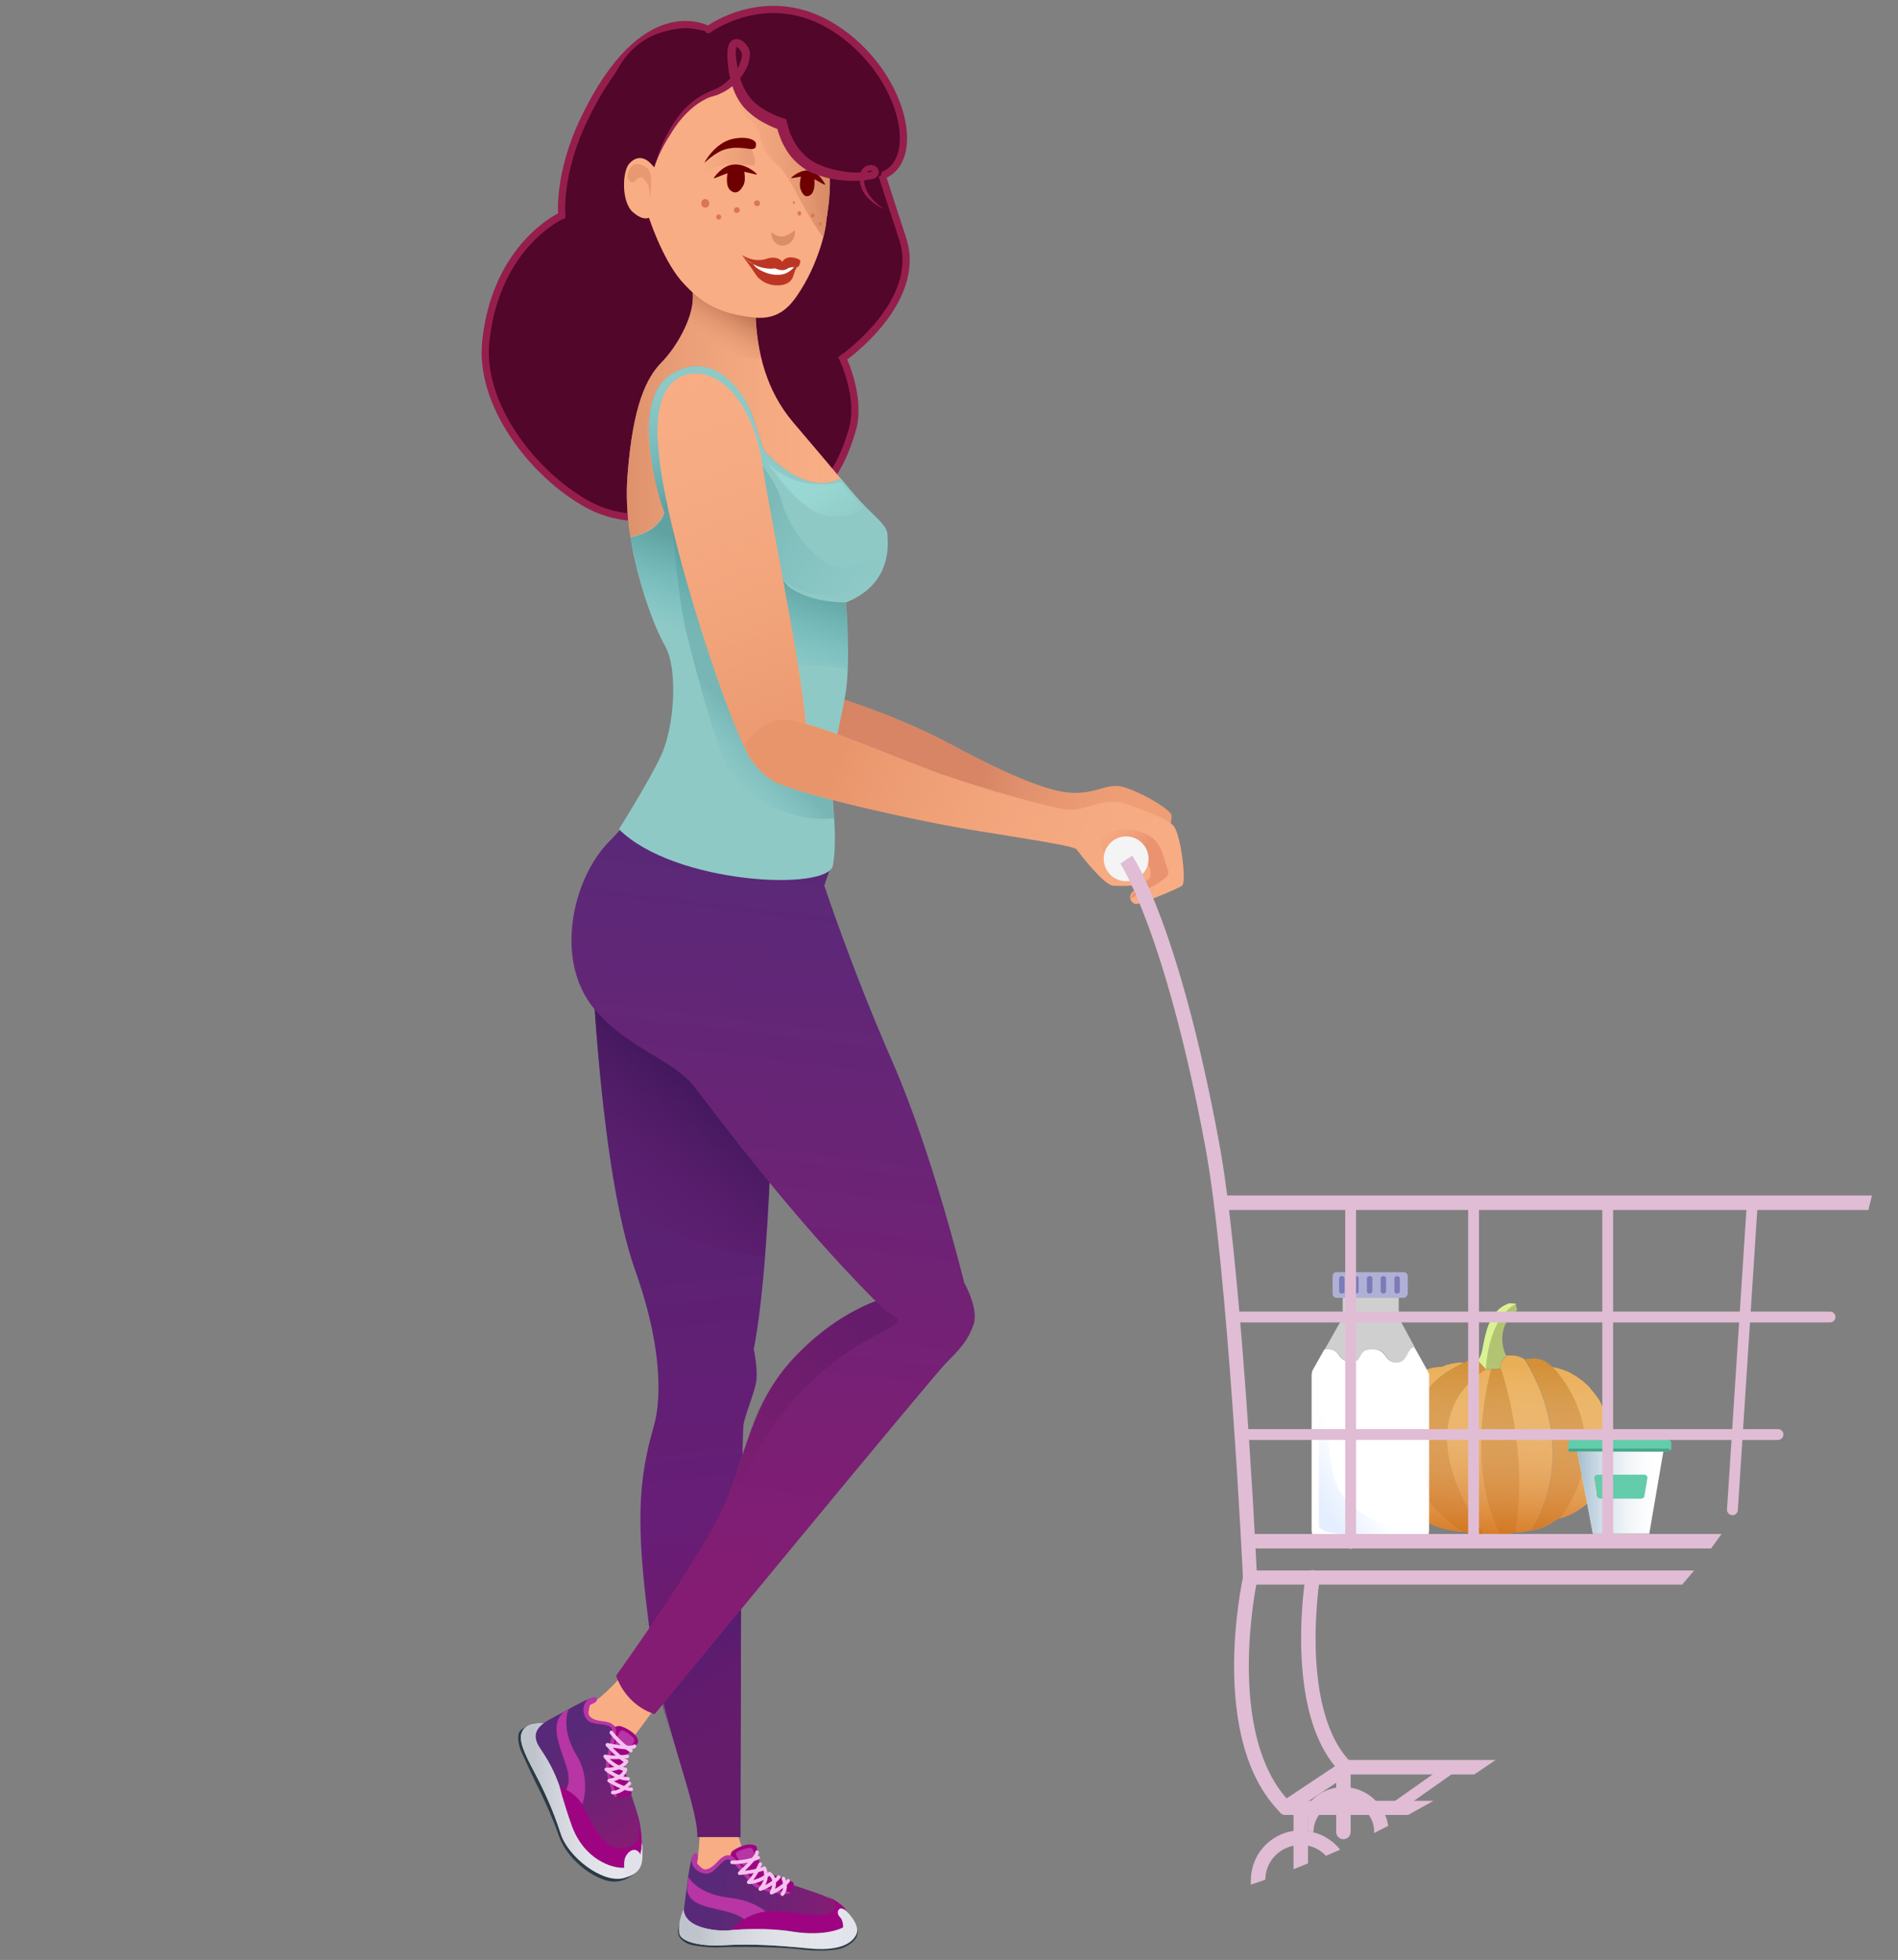 <?xml version="1.0" encoding="utf-8"?>
<!-- Generator: Adobe Illustrator 22.0.1, SVG Export Plug-In . SVG Version: 6.00 Build 0)  -->
<svg version="1.1" id="Layer_2_1_" xmlns="http://www.w3.org/2000/svg" xmlns:xlink="http://www.w3.org/1999/xlink" x="0px" y="0px"
	 viewBox="0 0 525 542" style="enable-background:new 0 0 525 542;" xml:space="preserve">
<rect x="0" y="0" width="525" height="542" fill="#808080" stroke="none"/>
<style type="text/css">
	.st0{fill:#EAAE57;}
	.st1{fill:#D39037;}
	.st2{fill:#B2C472;}
	.st3{fill:#DAF291;}
	.st4{opacity:0.74;fill:url(#SVGID_1_);enable-background:new    ;}
	.st5{fill:#62CCAB;}
	.st6{fill:#FFFFFF;}
	.st7{fill:url(#SVGID_2_);}
	.st8{fill:#44A589;}
	.st9{opacity:0.62;fill:#FFFFFF;enable-background:new    ;}
	.st10{opacity:0.53;fill:url(#SVGID_3_);enable-background:new    ;}
	.st11{fill:#B0B0D6;}
	.st12{fill:#7B7BB7;}
	.st13{fill:#2B3A44;}
	.st14{fill:#F8AD84;}
	.st15{fill:#51062A;}
	.st16{fill:none;stroke:#961E4C;stroke-width:2;stroke-miterlimit:10;}
	.st17{opacity:0.78;fill:url(#SVGID_4_);enable-background:new    ;}
	.st18{fill:#EF9D73;}
	.st19{opacity:0.8;fill:url(#SVGID_5_);enable-background:new    ;}
	.st20{fill:url(#SVGID_6_);}
	.st21{fill:url(#SVGID_7_);}
	.st22{fill:none;stroke:#12124C;stroke-miterlimit:10;}
	.st23{fill:url(#SVGID_8_);}
	.st24{fill:url(#SVGID_9_);}
	.st25{fill:url(#SVGID_10_);}
	.st26{opacity:0.74;fill:url(#SVGID_11_);enable-background:new    ;}
	.st27{fill:#8FC9C6;}
	.st28{fill:url(#SVGID_12_);}
	.st29{opacity:0.76;fill:url(#SVGID_13_);enable-background:new    ;}
	.st30{opacity:0.36;fill:url(#SVGID_14_);enable-background:new    ;}
	.st31{opacity:0.76;fill:url(#SVGID_15_);enable-background:new    ;}
	.st32{fill:url(#SVGID_16_);}
	.st33{fill:#F29D72;}
	.st34{fill:url(#SVGID_17_);}
	.st35{fill:#6E0001;}
	.st36{fill:#DD8C68;}
	.st37{fill:#DB7556;}
	.st38{fill:#E89972;}
	.st39{opacity:0.47;fill:url(#SVGID_18_);enable-background:new    ;}
	.st40{fill:none;stroke:#961E4C;stroke-width:2;stroke-linecap:round;stroke-miterlimit:10;}
	.st41{fill:#BD3624;}
	.st42{fill:#961E4C;}
	.st43{opacity:0.31;fill:url(#SVGID_19_);enable-background:new    ;}
	.st44{opacity:0.74;fill:url(#SVGID_20_);enable-background:new    ;}
	.st45{opacity:0.74;fill:url(#SVGID_21_);enable-background:new    ;}
	.st46{opacity:0.8;fill:url(#SVGID_22_);enable-background:new    ;}
	.st47{fill:#F4F4F4;}
	.st48{fill:none;stroke:#51062A;stroke-miterlimit:10;}
	.st49{fill:#E1E1EA;}
	.st50{fill:url(#SVGID_23_);}
	.st51{fill:url(#SVGID_24_);}
	.st52{fill:#B735A4;}
	.st53{fill:#9E0481;}
	.st54{fill:none;stroke:#F7C1F0;stroke-linecap:round;stroke-linejoin:round;stroke-miterlimit:10;}
	.st55{fill:url(#SVGID_25_);}
	.st56{fill:url(#SVGID_26_);}
	.st57{fill:#E0BDD4;}
	.st58{fill:none;stroke:#E0BDD4;stroke-width:4;stroke-linecap:round;stroke-linejoin:round;stroke-miterlimit:10;}
	.st59{fill:none;stroke:#E0BDD4;stroke-width:3;stroke-linecap:round;stroke-linejoin:round;stroke-miterlimit:10;}
	.st60{fill:url(#SVGID_27_);}
	.st61{fill:none;}
</style>
<g id="Layer_2_2_">
	<g>
		<g>
			<g id="XMLID_1_">
				<g>
					<path class="st0" d="M445.3,395.5c0.3,1.3,0.5,2.8,0.3,3.8c0,0.2,0,0.5,0,0.7c0,0.1,0,0.1,0,0.2c0,0.6,0,1.3,0,1.9
						c-0.1,3.8-1.3,7.1-3.2,9.9c-1.8,2.7-4.3,4.8-7,6.3c-1.3,0.7-2.6,1.2-3.9,1.6c0,0,0,0-0.1,0c16.8-23.3-2-41.8-2-41.8V378
						c0.1,0,0.2,0.1,0.3,0.1c0.1,0,0.3,0.1,0.5,0.1c0.1,0,0.3,0.1,0.4,0.1s0.1,0,0.2,0c0.3,0.1,0.6,0.2,0.9,0.3
						c0.1,0,0.3,0.1,0.4,0.1c0.2,0.1,0.3,0.1,0.5,0.2s0.3,0.1,0.5,0.2c0.1,0,0.2,0.1,0.3,0.1c0.1,0,0.2,0.1,0.3,0.1
						c0.1,0.1,0.3,0.1,0.4,0.2c0.9,0.5,1.8,1,2.6,1.6c0.1,0.1,0.3,0.2,0.4,0.3c0.2,0.1,0.3,0.2,0.4,0.3c0.1,0,0.2,0.1,0.3,0.2
						c0.7,0.6,1.4,1.2,2,1.9c0.1,0.2,0.2,0.3,0.3,0.4c0.1,0.2,0.2,0.3,0.3,0.4l0.1,0.1c0.2,0.2,0.3,0.4,0.5,0.6
						c0.1,0.1,0.2,0.3,0.3,0.4s0.2,0.3,0.3,0.4s0.2,0.3,0.3,0.4c0.1,0.1,0.2,0.3,0.3,0.4c0.2,0.3,0.3,0.6,0.5,0.9
						c0,0.1,0.1,0.2,0.2,0.4c0,0.2,0.1,0.3,0.2,0.5c0.3,0.5,0.5,1,0.7,1.5c0.1,0.1,0.1,0.3,0.2,0.4c0.1,0.2,0.1,0.3,0.2,0.5
						s0.1,0.3,0.2,0.5s0.1,0.5,0.2,0.7c0,0.2,0.1,0.3,0.1,0.4c0.1,0.3,0.1,0.5,0.2,0.8c0,0.1,0.1,0.3,0.1,0.4c0,0.4,0.1,0.7,0.2,1.1
						C445.3,395.2,445.3,395.3,445.3,395.5z"/>
					<path class="st1" d="M429.5,378.1c0,0,18.9,18.5,2,41.8c-0.3,0.1-0.5,0.1-0.7,0.2c-2.6,1.9-5.2,2.9-7.1,3.1
						c14.2-23.9-1.8-47.1-1.8-47.1v-0.2c2.1-0.4,4.3-0.4,6,0.9c0.3,0.3,0.6,0.5,0.9,0.7c0.2,0.2,0.4,0.3,0.6,0.5
						C429.3,378,429.3,378,429.5,378.1L429.5,378.1z"/>
					<path class="st0" d="M421.8,376.1c0,0,16,23.2,1.8,47.1c-0.2,0-0.3,0-0.5,0c0,0-0.1,0-0.2,0c-0.8,0.3-1.7,0.5-2.7,0.5
						c-0.1,0-0.1,0-0.2,0c-0.2,0-0.5,0-0.8,0c-0.1,0-0.2-0.1-0.2-0.1c4-22.5-3.9-45-3.9-45s-0.5-2.3,1.7-3.5v-0.2
						c1.4-0.2,2.9,0,4.2,0.6c0.3,0.1,0.5,0.2,0.7,0.4c0,0,0,0,0.1,0V376.1z"/>
					<path class="st2" d="M412.5,378.6h-1.6c0,0,0.4-13.9,8.3-18.1l0.5,1.8c0,0-6.3,3.9-3.4,12l0.3,0.5c0.1,0,0.1,0,0.2,0v0.2
						c-2.2,1.2-1.7,3.5-1.7,3.5L412.5,378.6z"/>
					<path class="st3" d="M419.3,360.5v0.1c-7.9,4.1-8.3,18.1-8.3,18.1l-2-2.2l-0.2-0.1c0.5-0.9,1-1.9,1.2-3.1
						c0.9-4.5,1.8-11,7.5-12.9L419.3,360.5z"/>
					<path class="st1" d="M415.2,378.6c0,0,7.9,22.5,3.9,45c-0.1,0-0.2,0-0.3,0c-0.3,0.2-0.6,0.4-0.9,0.5c-0.2,0-0.3,0.1-0.5,0.1
						s-0.3,0-0.5,0c-0.3,0-0.6-0.1-0.8-0.1H416c0,0-0.1,0-0.2,0c0,0.1,0.1,0.1,0.1,0.1c-0.3,0.1-0.6,0.1-0.9,0.1
						c-9.9-19.6-2.9-44.3-2.5-45.6L415.2,378.6z"/>
					<path class="st0" d="M415,424.3L415,424.3c-0.5,0.1-1,0-1.4,0c0,0,0,0-0.1,0s-0.3,0-0.4,0s-0.1,0-0.2,0
						c-0.2-0.1-0.3-0.1-0.5-0.1c-0.1,0-0.1,0-0.2,0c-0.2,0-0.4-0.1-0.6-0.1c-0.3,0-0.5-0.1-0.7-0.1c-0.1,0.1-0.3,0.1-0.5,0.2
						c-2-2.7-22.4-30.5,0.5-45.5h1.6C412.1,380,405.1,404.7,415,424.3z"/>
					<path class="st1" d="M405,377L405,377c0.2-0.3,0.4-0.5,0.8-0.6c1.3-0.5,2.3-0.4,3,0l0.2,0.1l2,2.2c-22.8,15-2.5,42.8-0.5,45.5
						l0,0c-0.4,0.1-0.9,0.2-1.6,0.2c-1,0-2.3-0.2-4-0.8c0,0-15.4-8.3-14.3-24C391.3,388.7,393.2,382.1,405,377z"/>
					<path class="st0" d="M405,376.9L405,376.9c-11.7,5.2-13.6,11.8-14.4,22.7c-1.1,15.7,14.3,24,14.3,24c-0.1,0-0.2-0.1-0.3-0.1
						c-1.1,0-2-0.1-3-0.3c-1.9-0.3-3.6-0.8-5.3-1.5c-5.1-2.2-9.1-6-11.6-10.7c-1.7-3.2-2.7-6.7-2.9-10.4c-0.1-1.8,0-3.8,0.3-5.7
						c0.1-0.5,0.2-1,0.3-1.5c0.3-1.6,0.9-3.2,1.6-4.7c1.4-3,3.3-5.7,5.2-7.1c3.1-2.4,6.3-3.4,9-3.6c0.2,0,0.3,0,0.5,0
						c0.4-0.1,0.8-0.3,1.3-0.5c1-0.3,2.3-0.6,3.7-0.7C404.2,376.8,404.6,376.8,405,376.9z"/>
				</g>
			</g>
		</g>
		
			<linearGradient id="SVGID_1_" gradientUnits="userSpaceOnUse" x1="412.594" y1="-1261.824" x2="414.594" y2="-1214.491" gradientTransform="matrix(1 0 0 -1 0 -838.1)">
			<stop  offset="0" style="stop-color:#D36F1C"/>
			<stop  offset="0.984" style="stop-color:#FFFFFF;stop-opacity:0"/>
		</linearGradient>
		<path class="st4" d="M445.3,395.5c0-0.2-0.1-0.3-0.1-0.5c-0.1-0.4-0.2-0.7-0.2-1.1c0-0.1-0.1-0.3-0.1-0.4
			c-0.1-0.3-0.1-0.5-0.2-0.8c0-0.1-0.1-0.2-0.1-0.4c-0.1-0.2-0.1-0.5-0.2-0.7s-0.1-0.3-0.2-0.5s-0.1-0.3-0.2-0.5
			c-0.1-0.1-0.1-0.3-0.2-0.4c-0.2-0.5-0.4-1-0.7-1.5c-0.1-0.2-0.2-0.3-0.2-0.5c-0.1-0.2-0.2-0.3-0.2-0.4c-0.2-0.3-0.3-0.6-0.5-0.9
			c-0.1-0.1-0.2-0.3-0.3-0.4c-0.1-0.1-0.2-0.3-0.3-0.4c-0.1-0.1-0.2-0.3-0.3-0.4c-0.1-0.1-0.2-0.3-0.3-0.4c-0.2-0.2-0.3-0.4-0.5-0.6
			l-0.1-0.1c-0.1-0.1-0.2-0.2-0.3-0.4c-0.1-0.1-0.2-0.2-0.3-0.4c-0.6-0.7-1.3-1.3-2-1.9c-0.1-0.1-0.2-0.2-0.3-0.2
			c-0.1-0.1-0.2-0.2-0.4-0.3c-0.1-0.1-0.3-0.2-0.4-0.3c-0.8-0.6-1.7-1.1-2.6-1.6c-0.1-0.1-0.3-0.1-0.4-0.2c-0.1,0-0.2-0.1-0.3-0.1
			c-0.1,0-0.2-0.1-0.3-0.1c-0.2-0.1-0.3-0.1-0.5-0.2s-0.3-0.1-0.5-0.2c-0.1,0-0.3-0.1-0.4-0.1c-0.3-0.1-0.6-0.2-0.9-0.3
			c-0.1,0-0.1,0-0.2,0s-0.3-0.1-0.4-0.1c-0.2,0-0.4-0.1-0.5-0.1s-0.2,0-0.3-0.1h-0.1c-0.2-0.2-0.4-0.3-0.6-0.5
			c-0.3-0.2-0.6-0.4-0.9-0.7c-1.8-1.3-4-1.3-6-0.9c0,0,0,0-0.1,0c-0.2-0.2-0.4-0.3-0.7-0.4c-1.3-0.7-2.9-0.8-4.2-0.6
			c-0.1,0-0.1,0-0.2,0l-0.3-0.5c-2.9-8.1,3.4-12,3.4-12l-0.5-1.8v-0.1l-1.8-0.1c-5.7,1.9-6.6,8.4-7.5,12.9c-0.2,1.2-0.7,2.2-1.2,3.1
			c-0.7-0.4-1.7-0.5-3,0c-0.4,0.1-0.6,0.3-0.8,0.5c-0.4-0.1-0.8-0.1-1.3-0.1c-1.4,0.1-2.7,0.4-3.7,0.7c-0.5,0.2-0.9,0.4-1.3,0.5
			c-0.2,0-0.3,0-0.5,0c-2.7,0.2-5.9,1.2-9,3.6c-1.9,1.4-3.8,4.1-5.2,7.1c-0.7,1.5-1.3,3.1-1.6,4.7c-0.1,0.5-0.2,1-0.3,1.5
			c-0.3,1.9-0.4,3.9-0.3,5.7c0.2,3.7,1.2,7.2,2.9,10.4c2.5,4.7,6.5,8.5,11.6,10.7c1.7,0.7,3.4,1.2,5.3,1.5c1,0.2,1.9,0.3,3,0.3
			c0.1,0,0.2,0.1,0.3,0.1c1.8,0.6,3,0.8,4,0.8c0.7,0,1.2-0.1,1.6-0.2l0,0c0.2-0.1,0.4-0.1,0.5-0.2c0.2,0,0.4,0.1,0.7,0.1
			c0.2,0,0.4,0.1,0.6,0.1c0.1,0,0.1,0,0.2,0c0.2,0,0.3,0,0.5,0.1c0.1,0,0.1,0,0.2,0s0.3,0,0.4,0s0.1,0,0.1,0c0.4,0,0.9,0.1,1.3,0
			l0,0c0.3,0,0.6,0,0.8-0.1c0,0-0.1,0-0.1-0.1c0.1,0,0.2,0,0.2,0h0.1c0.2,0,0.5,0.1,0.8,0.1c0.2,0,0.3,0,0.5,0s0.3-0.1,0.5-0.1
			c0.3-0.1,0.6-0.3,0.9-0.5c0.1,0,0.2,0,0.3,0c0.1,0,0.1,0,0.2,0.1c0.3,0,0.6,0,0.8,0c0.1,0,0.1,0,0.2,0c1,0,1.9-0.2,2.7-0.5
			c0.1,0,0.2,0,0.2,0c0.2,0,0.3,0,0.5,0c2-0.2,4.5-1.2,7.1-3.1c0.3-0.1,0.5-0.1,0.7-0.2c0,0,0,0,0.1,0c1.3-0.4,2.6-0.9,3.9-1.6
			c2.7-1.5,5.2-3.6,7-6.3c1.9-2.8,3.1-6.1,3.2-9.9c0-0.6,0-1.3,0-1.9c0-0.1,0-0.1,0-0.2c0-0.2,0-0.5,0-0.7
			C445.8,398.3,445.7,396.8,445.3,395.5z"/>
	</g>
	<g>
		<g>
			<g id="XMLID_2_">
				<g>
					<path class="st5" d="M462.3,399.1v1.3c0,0.5-0.5,1-1,1h-1.2h-23.8h-1.5c-0.5,0-1-0.5-1-1v-1.3c0-0.5,0.5-1,1-1h26.5
						C461.8,398.1,462.3,398.5,462.3,399.1z"/>
					<path class="st6" d="M460.1,401.4l-3.9,22.7h-15.6l-4.3-22.7H460.1z M454.8,413.5l0.8-4.8c0-0.5-0.4-0.9-0.9-0.9h-12.9
						c-0.5,0-0.9,0.4-0.9,0.9l0.8,4.8c0,0.5,0.4,0.9,0.9,0.9h11.3C454.5,414.4,454.8,414,454.8,413.5z"/>
					<path class="st5" d="M455.7,408.7l-0.8,4.8c0,0.5-0.4,0.9-0.9,0.9h-11.3c-0.5,0-0.9-0.4-0.9-0.9l-0.8-4.8
						c0-0.5,0.4-0.9,0.9-0.9h12.9C455.3,407.8,455.7,408.2,455.7,408.7z"/>
				</g>
			</g>
		</g>
		
			<linearGradient id="SVGID_2_" gradientUnits="userSpaceOnUse" x1="436.223" y1="-1250.8" x2="460.023" y2="-1250.8" gradientTransform="matrix(1 0 0 -1 0 -838.1)">
			<stop  offset="0" style="stop-color:#A1BDCF"/>
			<stop  offset="0.984" style="stop-color:#FFFFFF;stop-opacity:0"/>
		</linearGradient>
		<path class="st7" d="M460.1,401.4l-3.9,22.7h-15.6l-4.3-22.7H460.1z M454.8,413.5l0.8-4.8c0-0.5-0.4-0.9-0.9-0.9h-12.9
			c-0.5,0-0.9,0.4-0.9,0.9l0.8,4.8c0,0.5,0.4,0.9,0.9,0.9h11.3C454.5,414.4,454.8,414,454.8,413.5z"/>
		<path class="st8" d="M461.5,401.4h-27.3c-0.2,0-0.4-0.2-0.4-0.4l0,0c0-0.2,0.2-0.4,0.4-0.4h27.3c0.2,0,0.4,0.2,0.4,0.4l0,0
			C461.8,401.2,461.7,401.4,461.5,401.4z"/>
	</g>
	<g>
		<path class="st9" d="M391.3,372.5c-1.6,0.3-1.7,2.3-2.9,3.5s-3.7,1.1-4.9-0.8c-1.2-1.9-2.2-2.2-4.7-2c-2.4,0.2-2.2,2.2-3.3,3
			c-1.1,0.7-3.7,0.7-5-1.4s-3.9-1.6-4.1-1.6c2.3-4.1,5-8.8,5-8.8v-5.6h15.5v5.6L391.3,372.5z"/>
		<path class="st6" d="M395.3,380c0,0,0,0,0,0.1c0,0,0,0.1,0,0.2v42.9c0,1.7-1.3,3-3,3h-26.5c-1.7,0-3-1.3-3-3v-42.9
			c0-0.4,0.1-0.9,0.2-1.2c0-0.1,1.6-2.8,3.3-5.9l0,0c0.2,0,2.8-0.6,4.1,1.6c1.3,2.1,3.9,2.1,5,1.4c1.1-0.8,0.9-2.8,3.3-3
			s3.4,0.1,4.7,2c1.2,1.9,3.7,2,4.9,0.8c1.2-1.2,1.3-3.2,2.9-3.5l3.4,6.1L395.3,380z"/>
		
			<linearGradient id="SVGID_3_" gradientUnits="userSpaceOnUse" x1="373.875" y1="-1242.038" x2="362.295" y2="-1249.449" gradientTransform="matrix(1 0 0 -1 0 -838.1)">
			<stop  offset="0" style="stop-color:#FFFFFF"/>
			<stop  offset="1" style="stop-color:#CCDFFF"/>
		</linearGradient>
		<path class="st10" d="M364.8,379.7V422c0,0,0.1,2.3,9.3,2.3c9.2,0,16-0.6,16-0.6s-19.4-3.1-21.5-17
			C366.5,392.9,364.8,379.7,364.8,379.7z"/>
		<g>
			<path class="st11" d="M388.3,358.9h-18.6c-0.7,0-1.1-0.6-1.1-1.1v-4.9c0-0.6,0.4-1.1,1.1-1.1h18.6c0.6,0,1.1,0.6,1.1,1.1v4.9
				C389.3,358.3,388.8,358.9,388.3,358.9z"/>
			<path class="st12" d="M371.3,357.7H371c-0.3,0-0.6-0.3-0.6-0.6v-3.6c0-0.3,0.3-0.6,0.6-0.6h0.3c0.3,0,0.6,0.3,0.6,0.6v3.5
				C372,357.4,371.7,357.7,371.3,357.7z"/>
			<path class="st12" d="M375.2,357.7h-0.3c-0.3,0-0.6-0.3-0.6-0.6v-3.6c0-0.3,0.3-0.6,0.6-0.6h0.3c0.3,0,0.6,0.3,0.6,0.6v3.5
				C375.8,357.4,375.6,357.7,375.2,357.7z"/>
			<path class="st12" d="M379,357.7h-0.3c-0.3,0-0.6-0.3-0.6-0.6v-3.6c0-0.3,0.3-0.6,0.6-0.6h0.3c0.3,0,0.6,0.3,0.6,0.6v3.5
				C379.6,357.4,379.3,357.7,379,357.7z"/>
			<path class="st12" d="M382.8,357.7h-0.3c-0.3,0-0.6-0.3-0.6-0.6v-3.6c0-0.3,0.3-0.6,0.6-0.6h0.3c0.3,0,0.6,0.3,0.6,0.6v3.5
				C383.3,357.4,383.2,357.7,382.8,357.7z"/>
			<path class="st12" d="M386.6,357.7h-0.3c-0.3,0-0.6-0.3-0.6-0.6v-3.6c0-0.3,0.3-0.6,0.6-0.6h0.3c0.3,0,0.6,0.3,0.6,0.6v3.5
				C387.2,357.4,387,357.7,386.6,357.7z"/>
		</g>
	</g>
	<path class="st13" d="M147.1,477c0,0-1.8,0.3-3.1,1.5s-0.4,4.6,0.2,5.9c0.6,1.3,3.4,7.5,5.2,11c1.7,3.6,3.4,7.2,5.2,12.3
		c1.7,5.1,7.2,10.3,12.4,12.1c6.2,2.2,9.9-3.2,9.9-3.2s-5.6,3-8.9,1.8s-10.6-6.6-12.4-12.5C153.9,500,147.1,477,147.1,477z"/>
	<path class="st13" d="M187.9,532.5c0,0-0.5,1-0.3,2.2s1.1,2,2.6,2.8c1.3,0.6,6.1,1.2,9.2,1c3-0.2,15.2-0.2,21.4,0.5
		c6.1,0.8,10.9,0.3,12.5-0.4c1.7-0.8,4.3-2.3,3.9-4.8c0,0-2.3,4.3-6.9,4.3c-4.6,0-23.8-1.4-27.2-1.2
		C199.8,537.2,187.9,533,187.9,532.5z"/>
	<path class="st14" d="M204.3,508c4.1,13.4,5.4,15.6,2.3,21c-3.1,5.4-13.9,6.9-15.4,2.3c-1.5-4.6,0-10.2,1.2-14.2s1.2-13.2,1.2-13.2
		s-0.8-2.2,2.6-4.6c3.4-2.4,5.9,0.5,6.5,1C203.3,500.8,204.3,508,204.3,508z"/>
	<path class="st15" d="M195.9,8.2c0,0-17.5-10.3-34.3,24.7c-7.4,15.4-6.2,26.7-6.2,26.7s-17,8.2-21,34.6
		c-2.1,14,12.2,37.2,27.3,45.6s33.1-0.1,45.6-0.4c8.3-0.2,21.5,3.8,28.5-20.7c2.5-8.9-2.7-19.6-2.7-19.6s22.3-15.5,16.6-33
		s-9-27.4-8.7-28.6C241.2,36.4,234.9,0.6,195.9,8.2z"/>
	<path class="st16" d="M195.9,8.2c0,0-17.5-10.3-34.3,24.7c-7.4,15.4-6.2,26.7-6.2,26.7s-18.1,8-21,34.6c-2,17.5,12.9,36.8,28,45.2
		s32.4,0.3,44.9,0c8.3-0.2,21.5,3.8,28.5-20.7c2.5-8.9-2.7-19.6-2.7-19.6s22.3-15.5,16.6-33s-9-27.4-8.7-28.6
		C241.2,36.4,234.9,0.6,195.9,8.2z"/>
	
		<linearGradient id="SVGID_4_" gradientUnits="userSpaceOnUse" x1="197.456" y1="-1725.243" x2="188.083" y2="-1634.441" gradientTransform="matrix(1 0 0 -1 0 -1378.1)">
		<stop  offset="0" style="stop-color:#4D2469"/>
		<stop  offset="1" style="stop-color:#701862;stop-opacity:0"/>
	</linearGradient>
	<path class="st17" d="M211.4,347.5c-6.9-0.3-15.6-2.6-26.9-7.7c-4.3-2-8.3-4.7-11.9-8.2c-4.6-25.2-6.4-54.1-6.4-54.1
		s-2.6-30.6,12.9-32.6s32.4-0.5,34,17.4C214.4,275.5,214,316.6,211.4,347.5z"/>
	<path class="st18" d="M226.3,191.3c0,0,19.2,5.1,37.2,14.8c10.4,5.6,23.8,12.1,31.3,13s10.7-2.2,14.7-1.7s14.8,6.4,14.6,8.3
		c-0.2,1.9-0.4,3-0.4,3s1.2,6.6-28.4-0.5s-72-18.6-77.5-23.3C212.2,200.2,212.6,188,226.3,191.3z"/>
	
		<linearGradient id="SVGID_5_" gradientUnits="userSpaceOnUse" x1="251.356" y1="-1586.741" x2="329.106" y2="-1597.991" gradientTransform="matrix(1 0 0 -1 0 -1378.1)">
		<stop  offset="0.268" style="stop-color:#D18062"/>
		<stop  offset="1" style="stop-color:#F8AD84;stop-opacity:0"/>
	</linearGradient>
	<path class="st19" d="M226.3,191.3c0,0,19.2,5.1,37.2,14.8c10.4,5.6,23.8,12.1,31.3,13s10.7-2.2,14.7-1.7s14.8,6.4,14.6,8.3
		c-0.2,1.9-0.4,3-0.4,3s1.2,6.6-28.4-0.5s-72-18.6-77.5-23.3C212.2,200.2,212.6,188,226.3,191.3z"/>
	
		<linearGradient id="SVGID_6_" gradientUnits="userSpaceOnUse" x1="211.463" y1="-1880.952" x2="187.869" y2="-1652.381" gradientTransform="matrix(1 0 0 -1 0 -1378.1)">
		<stop  offset="0" style="stop-color:#731A7A"/>
		<stop  offset="0.586" style="stop-color:#602074"/>
		<stop  offset="1" style="stop-color:#50256E"/>
	</linearGradient>
	<path class="st20" d="M192.9,508c0-10-9.6-29.7-13.3-57.9s-3.2-40.5,1.3-55.9c1.4-4.9,3.4-18.8-5.3-43.2
		c-9.6-27.3-11.8-84.5-11.8-84.5s-0.3-20.7,15.3-22.7s32.4-0.5,34,17.4c1.7,17.9,0.7,84.7-4.6,111.9c0,0,1.3,6,0.6,9.3
		c-0.6,3.3-2.6,7.7-3.4,11.3c-0.8,3.6-0.9,114.3-0.9,114.3H192.9z"/>
	
		<linearGradient id="SVGID_7_" gradientUnits="userSpaceOnUse" x1="191.423" y1="-1676.394" x2="163.132" y2="-1710.568" gradientTransform="matrix(1 0 0 -1 0 -1378.1)">
		<stop  offset="0" style="stop-color:#41185C"/>
		<stop  offset="1" style="stop-color:#691870;stop-opacity:0"/>
	</linearGradient>
	<path class="st21" d="M211.4,347.5c-6.9-0.3-15.6-2.6-26.9-7.7c-4.3-2-10.2-4.7-13.8-8.2c-4.6-25.2-6.3-54.3-6.3-54.3
		s-0.9-30.4,14.7-32.4c15.5-2,32.4-0.5,34,17.4C214.4,275.5,214,316.6,211.4,347.5z"/>
	<path class="st22" d="M176.9,149c-0.1,0-0.2,0-0.2,0"/>
	
		<linearGradient id="SVGID_8_" gradientUnits="userSpaceOnUse" x1="201.638" y1="-1848.875" x2="191.961" y2="-1799.105" gradientTransform="matrix(1 0 0 -1 0 -1378.1)">
		<stop  offset="0" style="stop-color:#641C6B"/>
		<stop  offset="1" style="stop-color:#701862;stop-opacity:0"/>
	</linearGradient>
	<path class="st23" d="M178.6,428.6c-0.2,6.7,0.1,13.9,1.1,21.5C183.4,478.3,193,498,193,508h11.8c0,0,0.1-92.7,0.7-111.2
		C197,407.2,186.6,419.3,178.6,428.6z"/>
	
		<linearGradient id="SVGID_9_" gradientUnits="userSpaceOnUse" x1="191.421" y1="-1827.84" x2="206.72" y2="-1855.858" gradientTransform="matrix(1 0 0 -1 0 -1378.1)">
		<stop  offset="0" style="stop-color:#481B66"/>
		<stop  offset="3.513514e-02" style="stop-color:#501E70;stop-opacity:0.96"/>
		<stop  offset="1" style="stop-color:#691870;stop-opacity:0"/>
	</linearGradient>
	<path class="st24" d="M205,432.1c-0.1,14.8-0.2,31.5-0.2,45.5c-4.6,3.6-9.9,5.9-17.5,7.2c-2.8-9.5-4.5-12.1-6.3-25.7
		C180.6,455.9,198,432.9,205,432.1z"/>
	<path class="st14" d="M180.1,473.8c-8.7,12-13.3,17.3-19.8,18.1c-6.5,0.8-14.7-7.4-11.7-11.5c2.9-4.1,8.6-6.5,12.7-8
		c4.1-1.6,9.5-7.7,9.5-7.7s1.3-2.1,5.4-0.7s5.2,5.5,5.2,6.4S180.1,473.8,180.1,473.8z"/>
	
		<linearGradient id="SVGID_10_" gradientUnits="userSpaceOnUse" x1="197.41" y1="-1825.73" x2="223.954" y2="-1605.269" gradientTransform="matrix(1 0 0 -1 0 -1378.1)">
		<stop  offset="0" style="stop-color:#851C73"/>
		<stop  offset="1" style="stop-color:#582978"/>
	</linearGradient>
	<path class="st25" d="M174.5,225.4c0,0-2.1,3.5-5.8,7.1c-10.5,10.5-15.4,33.1-4.4,46.4c8.9,10.8,21.8,14.1,27.7,21.6
		s26.8,35.9,50.2,59.3c0,0-10.5,3.6-21.7,14.8s-13.6,24.5-19.1,39s-31,49.8-31,49.8c3.2,8.8,10.7,10.6,10.7,10.6
		s76.7-93.2,80.7-97.2s5.9-6.1,7.5-10.5c1.5-4.4-2.6-11.6-2.6-11.6s-8.7-35.7-19.9-61.2c-11.2-25.6-18.8-48.6-18.8-48.6l2.2-6.4
		c0,0-27,4.8-50.5-9.1L174.5,225.4z"/>
	<path class="st14" d="M232.6,132.4c-1,0.5-9.1,5.3-21.3-7.8c0,0-1.6-4.6-3.1-9.4c-1.6-4.8-9.9-19-22.1-11.9
		c-13.4,7.8-1.4,36.9-1.4,36.9c-1.2,6.7-9.1,8.2-10.3,8.4c-0.9-5.7-1.3-11.6-0.8-17.4c1.5-19.2,5.2-26.7,9.4-31
		c3.9-3.9,8.7-12,8.7-18.1s-1.4-13.7,2-17.1s13.3-6.1,15.1,1.5s-4.8,32.2,10.6,50.3C225.9,124.4,229.9,129.2,232.6,132.4z"/>
	
		<linearGradient id="SVGID_11_" gradientUnits="userSpaceOnUse" x1="173.382" y1="-1483.156" x2="232.6" y2="-1483.156" gradientTransform="matrix(1 0 0 -1 0 -1378.1)">
		<stop  offset="0" style="stop-color:#D48864"/>
		<stop  offset="1" style="stop-color:#F8AD84;stop-opacity:0"/>
	</linearGradient>
	<path class="st26" d="M232.6,132.4c-1,0.5-9.1,5.3-21.3-7.8c0,0-1.6-4.6-3.1-9.4c-1.6-4.8-9.9-19-22.1-11.9
		c-13.4,7.8-1.4,36.9-1.4,36.9c-1.2,6.7-9.1,8.2-10.3,8.4c-0.9-5.7-1.3-11.6-0.8-17.4c1.5-19.2,5.2-26.7,9.4-31
		c3.9-3.9,8.7-12,8.7-18.1s-1.4-13.7,2-17.1s13.3-6.1,15.1,1.5s-4.8,32.2,10.6,50.3C225.9,124.4,229.9,129.2,232.6,132.4z"/>
	<path class="st27" d="M234,166.6c0,0,1.4,16.8-0.2,25.7c-1,5.8-4,18.4-4,21.8c0,3.5,2.1,16.8,0.6,25.2c-1.3,7.3-44,5.2-59.2-10
		c0,0,7.8-12.3,11.6-20.2c3.7-7.9,4.9-23.9,1.1-30.6c-2.7-4.7-7.4-16.7-9.5-30c1.2-0.2,7.5-1.4,9.4-6.8c0,0-11.1-30.7,2.3-38.5
		c12.3-7.1,20.6,7.1,22.1,11.9c1.6,4.8,3.1,9.4,3.1,9.4c12.2,13.1,20.3,8.3,21.3,7.8c3.7,4.5,5.1,6.1,7.3,8.3
		c3.9,3.9,5.6,5.2,5.6,7.6C245.6,150.4,246.8,161.5,234,166.6z"/>
	
		<linearGradient id="SVGID_12_" gradientUnits="userSpaceOnUse" x1="244.199" y1="-1742.722" x2="198.031" y2="-1790.5" gradientTransform="matrix(1 0 0 -1 0 -1378.1)">
		<stop  offset="0" style="stop-color:#641C6B"/>
		<stop  offset="1" style="stop-color:#701862;stop-opacity:0"/>
	</linearGradient>
	<path class="st28" d="M242.1,359.9c0,0,1.8,1.7,5.7,4.5c2.9,2-6.4,4.1-16.1,11.5s-16.5,15.2-22,25.5s-13.5,27.7-15.9,30.1
		s0-3.2,0-3.2s8.3-12.4,13.2-30.4C211.7,379.8,227.6,365.3,242.1,359.9z"/>
	
		<linearGradient id="SVGID_13_" gradientUnits="userSpaceOnUse" x1="200.07" y1="-1557.692" x2="208.237" y2="-1534.026" gradientTransform="matrix(1 0 0 -1 0 -1378.1)">
		<stop  offset="0" style="stop-color:#59BAC2;stop-opacity:0"/>
		<stop  offset="1" style="stop-color:#519696"/>
	</linearGradient>
	<path class="st29" d="M234,166.6c0,0-8.5,0.3-14.8-3.6c-6.4-3.9-9.2-22.8-10.6-29.6c-1.4-6.8-23.7-8.4-24.8,8.4
		c0,0-1.2,5.3-9.4,6.8c0,0,2.6,13,4.4,18c1.9,5.1,3,7.9,3.3,8.5c0.2,0.5,22.4,8.8,35.9,8.8s16.5,1.4,16.5,1.4v-9L234,166.6z"/>
	
		<linearGradient id="SVGID_14_" gradientUnits="userSpaceOnUse" x1="187.425" y1="-1579.651" x2="197.748" y2="-1570.066" gradientTransform="matrix(1 0 0 -1 0 -1378.1)">
		<stop  offset="0" style="stop-color:#59BAC2;stop-opacity:0"/>
		<stop  offset="1" style="stop-color:#519696"/>
	</linearGradient>
	<path class="st30" d="M189.9,175.1c0,0,7.8,32.3,12.5,39.1s16.5,13.4,28.4,12.1l-1.5-14.5l-44-73.2
		C185.4,138.6,187.3,164.9,189.9,175.1z"/>
	
		<linearGradient id="SVGID_15_" gradientUnits="userSpaceOnUse" x1="186.136" y1="-1484.415" x2="185.306" y2="-1518.977" gradientTransform="matrix(1 0 0 -1 0 -1378.1)">
		<stop  offset="0" style="stop-color:#59BAC2;stop-opacity:0"/>
		<stop  offset="1" style="stop-color:#519696"/>
	</linearGradient>
	<path class="st31" d="M183.8,141.8c0,0-4.5-11.3-4.3-25.2c0.3-13.9,11.1-15.5,12.5-15s0,2,0,2s-9,2.2-9,8.8s1.6,26,1.6,26
		L183.8,141.8z"/>
	
		<linearGradient id="SVGID_16_" gradientUnits="userSpaceOnUse" x1="202.201" y1="-1462.82" x2="195.012" y2="-1475.055" gradientTransform="matrix(1 0 0 -1 0 -1378.1)">
		<stop  offset="0" style="stop-color:#C47958"/>
		<stop  offset="1" style="stop-color:#F8AD84;stop-opacity:0"/>
	</linearGradient>
	<path class="st32" d="M191.3,77.5c0,0,0.9,5.3-0.3,8.9s9.2,10.8,12.8,12c3.7,1.2,6.7,0.6,6.7,0.6s-1.4-6.2-1.5-10.7
		c-0.1-4.4,0.7-5.5-0.4-6.6C207.6,80.7,188.8,68.3,191.3,77.5z"/>
	<path class="st14" d="M221.5,80.2c-2.7,4.3-5.9,8.4-13.1,7.6c-9-1.1-14.1-3.4-20.1-10.3c-5.2-6.2-8.8-17.3-8.8-17.3s-1.5,1-4.4-1.5
		c-3.3-2.8-3-11.4-1-13.5c3.6-3.8,6.5,0.8,6.9,1.1c-2.3-20,15.2-28.8,30-25.3c0.3,0.1,0.7,0.2,1,0.3c13.7,4.2,11.5,24.2,11.5,24.2
		s1.2,9.1,5,15.2C228.9,61.1,227.2,71.2,221.5,80.2z"/>
	<path class="st33" d="M228.4,61.8c-0.3-0.5-0.6-1-0.9-1.6c-3.8-6.1-4-14.8-4-14.8s2.2-20.1-11.5-24.2c3.3,0.3,8.1,1.5,11.4,5.3
		c5.5,6.4,5.8,18.6,6.1,24.4C229.6,54.3,229,58.7,228.4,61.8z"/>
	
		<linearGradient id="SVGID_17_" gradientUnits="userSpaceOnUse" x1="667.927" y1="-460.111" x2="636.796" y2="-473.267" gradientTransform="matrix(0.938 0.346 0.346 -0.938 -236.985 -619.787)">
		<stop  offset="0" style="stop-color:#D48864"/>
		<stop  offset="1" style="stop-color:#F8AD84;stop-opacity:0"/>
	</linearGradient>
	<path class="st34" d="M202.7,22c0,0-0.4,7.1,4.8,11.3s-0.1,5.8,8.4,13.1c0,0,2.4,3.2,3.2,4.8c3.1,5.9,6.8,12.4,8.7,14.4l0.8-4.9
		c0,0,1.5-9.9,0.8-12.2l-14.2-17C215.2,31.5,204,19.8,202.7,22z"/>
	<path class="st15" d="M181,46.2c0,0,4.8-15.8,13.2-19.2c9.6-3.9,9.5-7,9.5-7s-1,10.3,12.4,13.9c0,0,0.6,11.8,19,14.9
		c21.4,3.6,13.7-19.2,11.6-23.7C242,15,226.8,0.3,211,2.9s-15.4,5.8-15.4,5.8s-16.7-5-25.2,11.2C165.3,29.8,181,46.2,181,46.2z"/>
	<path class="st35" d="M194.9,45c-0.3,0.3,2.7-5.5,7.8-6.6c4.3-0.9,6.4,0.5,6.4,1.3s0.2,1.7-1.9,1.5c-2.1-0.2-3.8-0.5-5.6-0.1
		C198.5,41.6,195.9,44.1,194.9,45z"/>
	<path class="st36" d="M213.4,64.1c0,0,0.9,1.2,2.5,1.3c1.6,0.1,3.2-1.1,3.7-1.6s0.6,3-2,3.9c-2.6,1-4.1-1.5-4.2-2.6
		C213.4,63.8,213.4,64.1,213.4,64.1z"/>
	<ellipse transform="matrix(0.991 -0.133 0.133 0.991 -5.741 26.487)" class="st37" cx="195.1" cy="56.2" rx="1.1" ry="1.2"/>
	<ellipse class="st37" cx="198.8" cy="60" rx="0.7" ry="0.7"/>
	<ellipse class="st37" cx="203.8" cy="58.1" rx="0.8" ry="0.8"/>
	<ellipse class="st37" cx="209.4" cy="56.2" rx="0.8" ry="0.8"/>
	<path class="st38" d="M178.9,46.4c-1.8-1.3-3.5-1.7-4.7,0.3c-1.5,2.5,0,3.9,0.9,3.7s1.7-2.6,3.4-0.5s1.1,5.4,1.1,5.4
		S181.2,48.1,178.9,46.4z"/>
	
		<linearGradient id="SVGID_18_" gradientUnits="userSpaceOnUse" x1="684.478" y1="-212.575" x2="666.236" y2="-216.776" gradientTransform="matrix(0.905 0.426 0.426 -0.905 -322.031 -438.475)">
		<stop  offset="0" style="stop-color:#D48864"/>
		<stop  offset="1" style="stop-color:#F8AD84;stop-opacity:0"/>
	</linearGradient>
	<path class="st39" d="M194.7,47.5c-0.5,0.3,2.1-4.2,4.3-5.6c2.8-1.7,8.7-1.2,9-0.3s1.5,3.7,0.4,4.1
		C207.3,46.2,201.8,43.6,194.7,47.5z"/>
	<ellipse class="st37" cx="219.6" cy="56" rx="0.3" ry="0.3"/>
	<ellipse transform="matrix(1 -3.543209e-03 3.543209e-03 1 -0.207 0.784)" class="st37" cx="221.1" cy="59" rx="0.5" ry="0.6"/>
	
		<ellipse transform="matrix(1 -3.543209e-03 3.543209e-03 1 -0.21 0.797)" class="st37" cx="224.8" cy="59.6" rx="0.5" ry="0.6"/>
	
		<ellipse transform="matrix(1 -3.543209e-03 3.543209e-03 1 -0.218 0.804)" class="st37" cx="226.9" cy="61.9" rx="0.4" ry="0.5"/>
	<path class="st40" d="M195.9,8.2c0,0,16.5-12.3,35-0.4s24.3,35.6,13.8,40.5"/>
	<path class="st41" d="M205.2,70.5c0,0,2.9,3.9,3.7,5.2c1,1.7,3.4,3.4,6.6,3.2s3.8-2,4.1-3.1c0.4-1.4,0.9-2,0.9-2s-11.9-0.4-13-1.2
		C206.5,71.8,205.2,70.5,205.2,70.5z"/>
	<path class="st6" d="M220,73.5c0,0-1.4,1.8-3.2,2.3c-3.5,0.8-6.6-1-7.7-1.9c-1-0.9-1.1-1.7-1.1-1.7L220,73.5z"/>
	<path class="st41" d="M220.7,73.8c-0.9,0.3-1.6-0.3-3.1,0.6c-1.3,0.8-3.2-0.2-3.2-0.2s-1.3,0.4-4-0.3s-5.1-3.4-5.1-3.4
		c0.2,0.2,3.2,2.2,6.6,1.1c3.3-1.1,4.5,0.8,4.5,0.8s0.6-1.4,2.7-1.2c2.1,0.2,2.3,1,2.3,1S221.2,73.6,220.7,73.8z"/>
	<path class="st35" d="M197.5,49.1c0,0,2.3-3.4,5.4-3.6c3-0.3,5.8,1.9,6.4,2.6c0.6,0.7-3.5-1.1-6.1-0.7
		C200.6,47.8,196.9,49.9,197.5,49.1z"/>
	<path class="st35" d="M201.4,47c0,0-1.1,4.3,0.7,5.7s3-0.4,3.6-1.6c0.6-1.2,0.3-4.1-0.3-4.6C205,45.9,201.4,47,201.4,47z"/>
	<path class="st35" d="M228.2,50.9c0,0-1.6-3.2-4-3.7s-4.8,1.4-5.3,1.9c-0.5,0.6,2.9-0.7,4.9-0.2C225.8,49.6,228.6,51.7,228.2,50.9z
		"/>
	<path class="st35" d="M225.2,48.8c0,0,0.6,4-1,5.1s-2.4-0.6-2.8-1.7c-0.4-1.1,0.1-3.7,0.5-4.2C222.4,47.5,225.2,48.8,225.2,48.8z"
		/>
	<g>
		<path class="st42" d="M181.1,45.8c0.9-3,2-6,3.5-8.8s3.3-5.5,5.6-7.7c1.2-1.1,2.4-2.1,3.9-2.9c0.7-0.4,1.5-0.8,2.2-1.1
			c0.8-0.3,1.4-0.6,2.1-0.9c2.6-1.4,4.8-3.6,6-6.2c0.3-0.7,0.5-1.3,0.7-2c0.1-0.7,0.2-1.4,0-1.7c-0.2-0.5-0.6-1-1-1.3
			c-0.2-0.2-0.4-0.2-0.5-0.2c0,0,0.2-0.1,0.1,0c-0.1,0.2-0.2,0.9-0.2,1.6s0.1,1.5,0.2,2.2c0.2,1.5,0.5,3,0.9,4.4
			c0.8,2.8,2.2,5.5,4.3,7.3c2.2,1.9,5,3.3,7.7,4.2l0.9,0.3l0.2,0.9c0.2,0.8,0.5,1.9,0.8,2.8c0.4,0.9,0.8,1.8,1.3,2.7
			c1,1.7,2.3,3.2,3.8,4.4c0.8,0.6,1.6,1.1,2.5,1.5c0.5,0.2,0.9,0.4,1.4,0.6c0.5,0.2,0.9,0.4,1.4,0.5c1.9,0.6,3.9,1,5.9,1.2
			s4.1,0.1,6.1-0.1c0.4-0.1,0.3-0.1,0.4-0.1c0,0,0-0.2-0.2-0.2c-0.2-0.1-0.7,0-1,0.1s-0.5,0.4-0.7,0.8c-0.4,0.8-0.4,1.8-0.3,2.7
			c0.2,1,0.6,1.9,1.1,2.8c1.1,1.7,2.7,3.2,4.5,4.3c-1.9-0.8-3.8-2.1-5.2-3.8c-0.7-0.9-1.2-1.9-1.5-3s-0.4-2.3,0.1-3.5
			c0.2-0.6,0.7-1.2,1.3-1.6c0.4-0.2,0.6-0.2,1-0.3c0.3-0.1,0.7-0.1,1.1,0c0.4,0.1,0.8,0.3,1.1,0.6c0.3,0.4,0.5,0.9,0.5,1.4
			s-0.3,1-0.7,1.3c-0.3,0.3-0.8,0.5-1.1,0.5c-2.2,0.5-4.4,0.6-6.6,0.5s-4.4-0.4-6.6-1c-0.5-0.2-1.1-0.3-1.6-0.5s-1-0.4-1.6-0.6
			c-1-0.4-2.1-1-3-1.7c-1.9-1.4-3.5-3.1-4.6-5.1c-0.6-1-1.1-2-1.5-3.1s-0.8-2.1-1-3.3l1,1.2c-1.7-0.5-3.1-1.2-4.6-2
			s-2.8-1.7-4.1-2.9c-2.7-2.3-4.2-5.6-5-8.8c-0.4-1.6-0.7-3.2-0.8-4.9c-0.1-0.8-0.1-1.6-0.1-2.5c0-0.4,0-0.9,0.1-1.4s0.2-1,0.6-1.6
			c0.2-0.3,0.5-0.6,0.9-0.8s0.8-0.2,1.2-0.2c0.7,0.1,1.2,0.4,1.6,0.7c0.8,0.7,1.4,1.4,1.7,2.4c0.3,1.2,0.1,2-0.1,2.9
			c-0.2,0.9-0.5,1.7-0.9,2.4c-1.5,3-4.1,5.4-7.1,6.7c-0.7,0.4-1.6,0.6-2.3,0.8c-0.7,0.2-1.4,0.5-2.1,0.9c-1.3,0.7-2.6,1.6-3.7,2.6
			c-2.3,2-4.2,4.5-5.8,7.2C183.6,40,182.2,42.8,181.1,45.8z"/>
	</g>
	
		<linearGradient id="SVGID_19_" gradientUnits="userSpaceOnUse" x1="242.903" y1="-1540.099" x2="210.728" y2="-1519.56" gradientTransform="matrix(1 0 0 -1 0 -1378.1)">
		<stop  offset="0" style="stop-color:#59BAC2;stop-opacity:0"/>
		<stop  offset="1" style="stop-color:#519696"/>
	</linearGradient>
	<path class="st43" d="M206.3,123.4c0,0,8.1,8.2,9.9,15.2s8.3,15.4,13.6,17.6c5.3,2.2,11.5-1.4,12.8-2.7s2,7.1-6.1,9.9
		c-8.1,2.8-18.4,0.5-21.2-5.1C212.6,152.6,206.3,123.4,206.3,123.4z"/>
	<path class="st14" d="M182.1,123.5c0,0-2.1-14.9,5.8-19.1s19.7,3.4,22.9,23.8c3.2,20.3,13.6,69.4,12,77c-1.5,7.6-9.6,10.4-14.4,5.7
		C203.6,206.1,183.5,147,182.1,123.5z"/>
	
		<linearGradient id="SVGID_20_" gradientUnits="userSpaceOnUse" x1="225.236" y1="-1593.052" x2="181.549" y2="-1469.18" gradientTransform="matrix(1 0 0 -1 0 -1378.1)">
		<stop  offset="0" style="stop-color:#E38C63"/>
		<stop  offset="0.446" style="stop-color:#EC9B72;stop-opacity:0.554"/>
		<stop  offset="1" style="stop-color:#F8AD84;stop-opacity:0"/>
	</linearGradient>
	<path class="st44" d="M182.1,123.5c0,0-2.1-14.9,5.8-19.1s19.7,3.4,22.9,23.8c3.2,20.3,13.6,69.4,12,77c-1.5,7.6-9.6,10.4-14.4,5.7
		C203.6,206.1,183.5,147,182.1,123.5z"/>
	<path class="st14" d="M316,241.7c0.6-0.5,1.8,1.4,0.4,2.5s-8.8,0.7-8.8,0.7c-3-1-9-9-9.8-10s-11.8-2.6-28.9-5.4
		c-17-2.8-49.3-10.2-55.1-13.6c-5.7-3.3-7.9-9.8-7.9-9.8s4.3-7.3,11.3-7.1s31.3,10.9,43.2,15.1s30.1,9.2,34.6,9.8s9.9-3.2,15.4-1.9
		c0,0,12.3,3.8,14.3,6.5c2,2.6,3.5,15.5,2.3,16.4s-11.7,5.2-12.8,5.1s-2.8-2.1-0.3-3.9l1.6-2"/>
	
		<linearGradient id="SVGID_21_" gradientUnits="userSpaceOnUse" x1="388.505" y1="-1217.193" x2="500.947" y2="-1243.737" gradientTransform="matrix(0.992 0.124 0.124 -0.992 -3.317 -1048.186)">
		<stop  offset="0" style="stop-color:#E38C63"/>
		<stop  offset="0.446" style="stop-color:#EC9B72;stop-opacity:0.554"/>
		<stop  offset="1" style="stop-color:#F8AD84;stop-opacity:0"/>
	</linearGradient>
	<path class="st45" d="M316,241.7c0.6-0.5,1.8,1.4,0.4,2.5s-8.8,0.7-8.8,0.7c-3-1-9-9-9.8-10s-11.8-2.6-28.9-5.4
		c-17-2.8-49.3-10.2-55.1-13.6c-5.7-3.3-7.9-9.8-7.9-9.8s4.3-7.3,11.3-7.1s31.3,10.9,43.2,15.1s30.1,9.2,34.6,9.8s9.9-3.2,15.4-1.9
		c0,0,12.3,3.8,14.3,6.5c2,2.6,3.5,15.5,2.3,16.4s-11.7,5.2-12.8,5.1s-2.8-2.1-0.3-3.9l1.6-2"/>
	
		<linearGradient id="SVGID_22_" gradientUnits="userSpaceOnUse" x1="479.433" y1="-1241.234" x2="459.433" y2="-1228.607" gradientTransform="matrix(0.992 0.124 0.124 -0.992 -3.317 -1048.186)">
		<stop  offset="0.268" style="stop-color:#E68D6C"/>
		<stop  offset="1" style="stop-color:#F8AD84;stop-opacity:0"/>
	</linearGradient>
	<path class="st46" d="M305.5,235.8c0,0-2.2-3.1-0.2-4.6s5.8-2.8,10.9-0.9c5.1,1.9,5.4,6.2,6.2,8.4c0.8,2.3,1.5,2.9-0.6,4.5
		s-9.1,5.3-9.1,5.3s1.3-3,2.2-3.7s3.1-1.2,3.3-2.6c0.2-1.4-0.3-3.2-1-3.3C316.5,238.9,309.1,234.4,305.5,235.8z"/>
	<ellipse class="st47" cx="311.5" cy="237.5" rx="6.2" ry="6.2"/>
	<path class="st48" d="M181.6,516.5"/>
	<g>
		<path class="st49" d="M150.4,476.6c0,0-5.1-0.6-6.1,2.6c-0.9,2.6,1.3,6.5,3.6,11c2.3,4.4,5.1,10.3,7.2,16.8
			c2,6.5,11.4,13.8,17.3,12.4c5.9-1.5,5.3-4.7,5.3-8.8c0-4.1-7.3,8.6-13.9-3.4C157.1,494.9,150.4,476.6,150.4,476.6z"/>
		
			<linearGradient id="SVGID_23_" gradientUnits="userSpaceOnUse" x1="144.03" y1="-1876.072" x2="177.632" y2="-1876.072" gradientTransform="matrix(1 0 0 -1 0 -1378.1)">
			<stop  offset="0.111" style="stop-color:#BFC4CC"/>
			<stop  offset="1" style="stop-color:#FFFFFF;stop-opacity:0"/>
		</linearGradient>
		<path class="st50" d="M150.4,476.6c0,0-4.8-0.5-6.1,2.6c-1.1,2.5,2,8,4.3,12.4s4.3,8.8,6.4,15.3c2,6.5,11.4,13.8,17.3,12.4
			c5.9-1.5,5.3-4.7,5.3-8.8c0-4.1-7.3,8.6-13.9-3.4C157.1,495.1,150.4,476.6,150.4,476.6z"/>
		<path class="st48" d="M157.1,477.4"/>
		
			<linearGradient id="SVGID_24_" gradientUnits="userSpaceOnUse" x1="175.91" y1="-1887.844" x2="157.782" y2="-1858.9" gradientTransform="matrix(1 0 0 -1 0 -1378.1)">
			<stop  offset="0" style="stop-color:#851C73"/>
			<stop  offset="1" style="stop-color:#582978"/>
		</linearGradient>
		<path class="st51" d="M162.4,471.7c0,0,2.4-1,2.5-1.3c1.3-3.2-7.5,2.3-11.4,4.3s-7.3,4.2-4,8.9c3.2,4.7,4.3,7.6,5.8,11.7
			s3,16.7,13.2,20c10.2,3.3,9.3-5.8,8.6-10.4c-0.6-4.8-6-15.9-4.3-19.3c1.6-3.2-1.7-9.2-5.9-9.5
			C161.3,475.8,162.4,471.7,162.4,471.7z"/>
		<path class="st52" d="M155.4,496.2c0,0,3.2-1.7,1.3-7.6s-4.6-11.4-1-15l1.6-1c0,0-2.5,5.2,2.3,13c4.2,7,1.9,15.8-1.6,18
			L155.4,496.2z"/>
		<path class="st53" d="M154.8,494c0,0,4,1.5,6,4.6s5,12,10.3,12.4c4.3,0.3,5.8-1.7,5.8-5.3l-0.4-3c0,0,1,4.2,1,6.8
			c0,1.2-0.2,3-0.6,3.9c-0.4,0.9-1.7,3-4.4,3.1c-2.7,0.2-11-1.9-14.5-12.1C155.5,497.2,154.8,494,154.8,494z"/>
		<path class="st49" d="M172.7,517.8c0-1.5-0.3-3.1,0.4-4.5c1.1-1.9,2.8-2.3,3.8-0.9c0.9,1.3,0.6,2.3,0.4,2.8
			S172.7,520.5,172.7,517.8z"/>
		<path class="st53" d="M170.3,497c0,0,4.4,0.2,4.4-1.1c0-1.3-1.5-4.5-1.8-6.2s-0.2-3.6,0.9-4.8c2.6-3.2,3.2-2.5,2.4-4.4
			c-0.9-1.7-4.2-3.3-5-3.2c-0.8,0.1-1.3,0.1-1.3,1.3s-2,7.8-2,9C168,488.8,169.1,495.6,170.3,497z"/>
		<path class="st52" d="M165,469.7c0,0-0.2-0.5-1-0.3c-0.8,0.3-1.5,0.4-2.2,1.6s-0.6,3.8,1.1,5c1.7,1.2,6,0.4,6.4,2.3
			c0.3,1.8-1.9,7.9-1.7,10.2c0.2,2.4,1.8,8.5,2.8,8.5s-2.2-5.2-1.9-8.8c0.2-3.7,2.6-8.7,1.7-10.4c-0.8-1.7-2.9-1.7-4.1-1.9
			c-1.2-0.2-3.6-0.6-3.3-2.5c0.2-1.8,0.5-2,0.5-2s1.3-0.5,1.5-0.8C164.9,470.4,165.2,470.3,165,469.7z"/>
		<path class="st52" d="M172,478.5c0.8,0,3,1.6,3.4,2.4s-1.2,2.5-1.4,2.8c-0.2,0.2-4-1.1-3.8-1.7C170.4,481.4,171.2,478.5,172,478.5
			z"/>
		<path class="st54" d="M169.1,479.1c0,0,2.3,3.1,5.4,5"/>
		<path class="st54" d="M175.5,482.9c-1,1-7.5-0.4-7.5-0.4s3.6,3.9,5.3,4.6c0,0-1.4,2.4-5.6,2.2c0,0,3,2.6,6,2.6"/>
		<path class="st54" d="M173.5,485.7c0,0-3.9,0.6-6.1,0c0,0,1.8,2.8,5.6,3.6c0,0-0.2,2.3-4.5,3.1c0,0,3.8,2.4,6.1,2.4"/>
		<path class="st54" d="M174.1,493.2c0,0-2.2,2.5-4.6,2.5"/>
	</g>
	<g>
		
			<linearGradient id="SVGID_25_" gradientUnits="userSpaceOnUse" x1="-1520.675" y1="-4252.935" x2="-1538.776" y2="-4224.036" gradientTransform="matrix(0.601 -0.799 -0.799 -0.601 -2252.126 -3246.282)">
			<stop  offset="0" style="stop-color:#851C73"/>
			<stop  offset="1" style="stop-color:#582978"/>
		</linearGradient>
		<path class="st55" d="M192.5,515.9c0,0,0.6-2.5,0.4-2.8c-1.8-2.9-2.7,7.3-3.3,11.7s-1.5,8.7,4.3,9.1c5.8,0.2,9.7,1.2,14.1,1.2
			c7.7,0,19.4,1.7,21.8,0.9c10.1-3.6,3.7-9.4-1.8-11.7c-4.4-1.9-16.4-4.8-18-8.1s-8.3-4.2-11.2-1
			C195.1,519.3,192.5,515.9,192.5,515.9z"/>
		<path class="st52" d="M207.9,534.5c0,0,0.6-3.4-5.3-5.4c-5.9-1.9-12-1.7-12.6-6.8l0.4-3.3c0,0,2.4,4.8,11.4,5.8
			c8.2,0.9,13.8,5.7,13.4,9.9L207.9,534.5z"/>
		<path class="st53" d="M218.1,523.5c0,0,2.2-2.3,1.2-3c-1-0.8-4.5-1.5-6-2.3s-3-1.9-3.3-3.6c-1-4,0-4.1-2-4.5
			c-1.8-0.4-5.2,1.4-5.6,2c-0.3,0.6-0.6,1.1,0.2,1.7c0.9,0.6,5,6.3,6,7.1C209.5,521.8,216.1,523.8,218.1,523.5z"/>
		<path class="st52" d="M192.5,512.5c0,0-0.5-0.2-0.9,0.6c-0.2,0.8-0.6,1.4,0,2.7c0.5,1.2,2.6,2.8,4.6,2.2s4-4.5,5.6-3.7
			c1.7,0.9,5.1,6.3,7.1,7.5s8.9,2.6,9.6,1.7c0.6-0.8-6.5-0.3-9.3-2.7s-5.4-7.2-7.2-7.7c-1.8-0.4-3.1,1.3-4,2.2s-2.7,2.4-4,1.2
			c-1.4-1.2-1.3-1.6-1.3-1.6s0.3-1.4,0.3-1.6C193,513,193.1,512.8,192.5,512.5z"/>
		<path class="st52" d="M203.6,512.4c0.4-0.6,3.1-1.5,4-1.4s1.3,2.5,1.4,2.8c0,0.3-3.2,2.6-3.6,2C205,515.2,203.2,512.9,203.6,512.4
			z"/>
		<path class="st54" d="M202.5,515c0,0,3.9,0.1,7.2-1.3"/>
		<path class="st54" d="M209.4,512.2c0.2,1.3-4.8,5.8-4.8,5.8s5.3-0.5,6.8-1.4c0,0,1.6,2.7-1.1,5.8c0,0,3.2-1,5.1-3.3"/>
		<path class="st54" d="M210.3,515.5c0,0-1.4,3.4-3.2,5c0,0,2.8,0.2,5.7-2.4c0,0,2.6,1.4,0.6,5.3c0,0,3.2-1.4,4.6-3.3"/>
		<path class="st54" d="M216.7,519.5c0,0,1.2,2.4-0.3,4.3"/>
		<path class="st53" d="M202.5,533.5c0,0,4.4-5.5,12.3-5c7.9,0.5,13.4,2.2,15.6,0s-1.8-4.2-1.8-4.2s4.2,1.8,5.5,4
			c1.3,2.3,1.1,4.6-1.3,5.3c-2.5,0.6-8.3,1.2-11.5,0.6C218.1,533.8,208.9,533.3,202.5,533.5z"/>
		<path class="st49" d="M233.6,528c0,0,0,0.1,0.1,0.2c-0.2-0.2-0.5-0.3-0.8-0.4c-1-0.3-1.7,1.2-0.6,2.3c0.9,0.9,0.9,2.3,0.9,2.9
			c-2.7,1.4-8,2.2-14.4,1.1c-6.5-1-14.2-0.6-17-0.3c-2.7,0.3-12.3-0.2-12.7-5.7c0,0-1.5,2.9-1.2,6.4c0.2,2.5,6,3.9,13,3.4
			c7-0.4,14.7,0.1,22.7,0.9c8.1,0.8,12-1.1,13.3-3.9C238.1,531.9,233.6,528,233.6,528z"/>
		
			<linearGradient id="SVGID_26_" gradientUnits="userSpaceOnUse" x1="187.86" y1="-1911.423" x2="237.103" y2="-1911.423" gradientTransform="matrix(1 0 0 -1 0 -1378.1)">
			<stop  offset="0.111" style="stop-color:#BFC4CC"/>
			<stop  offset="1" style="stop-color:#FFFFFF;stop-opacity:0"/>
		</linearGradient>
		<path class="st56" d="M233.6,528c0,0,0,0.1,0.1,0.2c-0.2-0.2-0.5-0.3-0.8-0.4c-1-0.3-1.7,1.2-0.6,2.3c0.9,0.9,0.9,2.3,0.9,2.9
			c-2.7,1.4-8,2.2-14.4,1.1c-6.5-1-14.2-0.6-17-0.3c-2.7,0.3-12.3-0.2-12.7-5.7c0,0-1.5,2.9-1.2,6.4c0.2,2.5,6,3.9,13,3.4
			c7-0.4,14.7,0.1,22.7,0.9c8.1,0.8,12-1.1,13.3-3.9C238.1,531.9,233.6,528,233.6,528z"/>
	</g>
	<g>
		<polygon class="st57" points="473.3,428.2 345.3,428.2 345.3,424.2 476.2,424.2 		"/>
	</g>
	<g>
		<path class="st57" d="M465.3,438.2H345.8c-1.1,0-1.9-0.8-2-1.9c0-0.9-4.2-86.3-10.5-119.7c-11-58.8-23.3-77.6-23.4-77.8l3.3-2.2
			c0.5,0.8,12.9,19.4,24,79.3c5.8,30.9,9.8,105.5,10.4,118.4h121L465.3,438.2z"/>
	</g>
	<g>
		<polygon class="st57" points="516.8,334.6 338.1,334.6 338.1,330.6 517.8,330.6 		"/>
	</g>
	<g>
		<path class="st57" d="M389.5,501.9h-33.9c-0.5,0-1-0.2-1.4-0.6c-20.1-20.1-10.7-63.7-10.3-65.5l3.9,0.9
			c-0.1,0.4-9.1,42.4,8.7,61.3h40L389.5,501.9z"/>
	</g>
	<path class="st58" d="M355.6,499.9l16.7-11.1c-15.3-15.3-9.2-52.6-9.2-52.6"/>
	<g>
		<polygon class="st57" points="407.8,490.7 372.3,490.7 372.3,486.7 413.7,486.7 		"/>
	</g>
	<line class="st59" x1="385.8" y1="499.9" x2="401.7" y2="488.7"/>
	<line class="st59" x1="343.8" y1="396.7" x2="491.8" y2="396.7"/>
	<path class="st59" d="M341.3,364.2c1.5,0,164.9,0,164.9,0"/>
	<g>
		<path class="st57" d="M380.1,506.9c1.2-0.6,2.5-1.3,3.9-2c-1-6.1-6.1-10.7-12.4-10.7c-4.2,0-7.9,2.1-10.1,5.3
			c0.2,0.3,0.3,0.7,0.3,1.1v5.8c0.5,0.1,1,0.2,1.5,0.3c0-4.6,3.8-8.4,8.4-8.4C376.1,498.3,380.3,501.9,380.1,506.9z"/>
	</g>
	<line class="st58" x1="371.6" y1="506.6" x2="371.6" y2="490.4"/>
	<g>
		<path class="st57" d="M350,519.8c0-4.7,3.4-8.5,7.8-9.4v6.5c1.3-0.5,2.7-1.1,4-1.6v-4.9c1.2,0.2,2.2,0.7,3.2,1.3
			c0.6,0.4,1.3,1,1.8,1.5c0.8-0.4,2.6-1.1,3.9-1.7c-1.8-2.3-4.5-4.1-7.4-4.8c-0.5-0.1-1-0.2-1.5-0.3v-5.9c0-0.4-0.1-0.8-0.3-1.1
			c-0.4-0.6-1-0.9-1.7-0.9c-1.1,0-2,0.9-2,2v5.8c-6.7,1-11.8,6.7-11.8,13.7c0,0.4,0,0.7,0,1.2C347.3,520.7,348.7,520.3,350,519.8z"
			/>
	</g>
	<line class="st59" x1="373.6" y1="332.6" x2="373.6" y2="426.8"/>
	<line class="st59" x1="407.6" y1="425.8" x2="407.6" y2="333.1"/>
	<line class="st59" x1="444.7" y1="425.8" x2="444.7" y2="333.1"/>
	<line class="st59" x1="484.7" y1="332.6" x2="479.2" y2="417.5"/>
	
		<linearGradient id="SVGID_27_" gradientUnits="userSpaceOnUse" x1="226.431" y1="-1513.698" x2="233.767" y2="-1525.344" gradientTransform="matrix(1 0 0 -1 0 -1378.1)">
		<stop  offset="0" style="stop-color:#98D8D3;stop-opacity:0.965"/>
		<stop  offset="1" style="stop-color:#98D8D3;stop-opacity:0"/>
	</linearGradient>
	<path class="st60" d="M212.4,128c0,0,8.6,13.6,16.3,14.6s10-2.1,10-2.1l-6-7.2C232.6,133.3,221,136.7,212.4,128z"/>
</g>
<circle class="st61" cx="262.4" cy="273.7" r="261.7"/>
<rect x="0.7" class="st61" width="524.3" height="542"/>
</svg>
